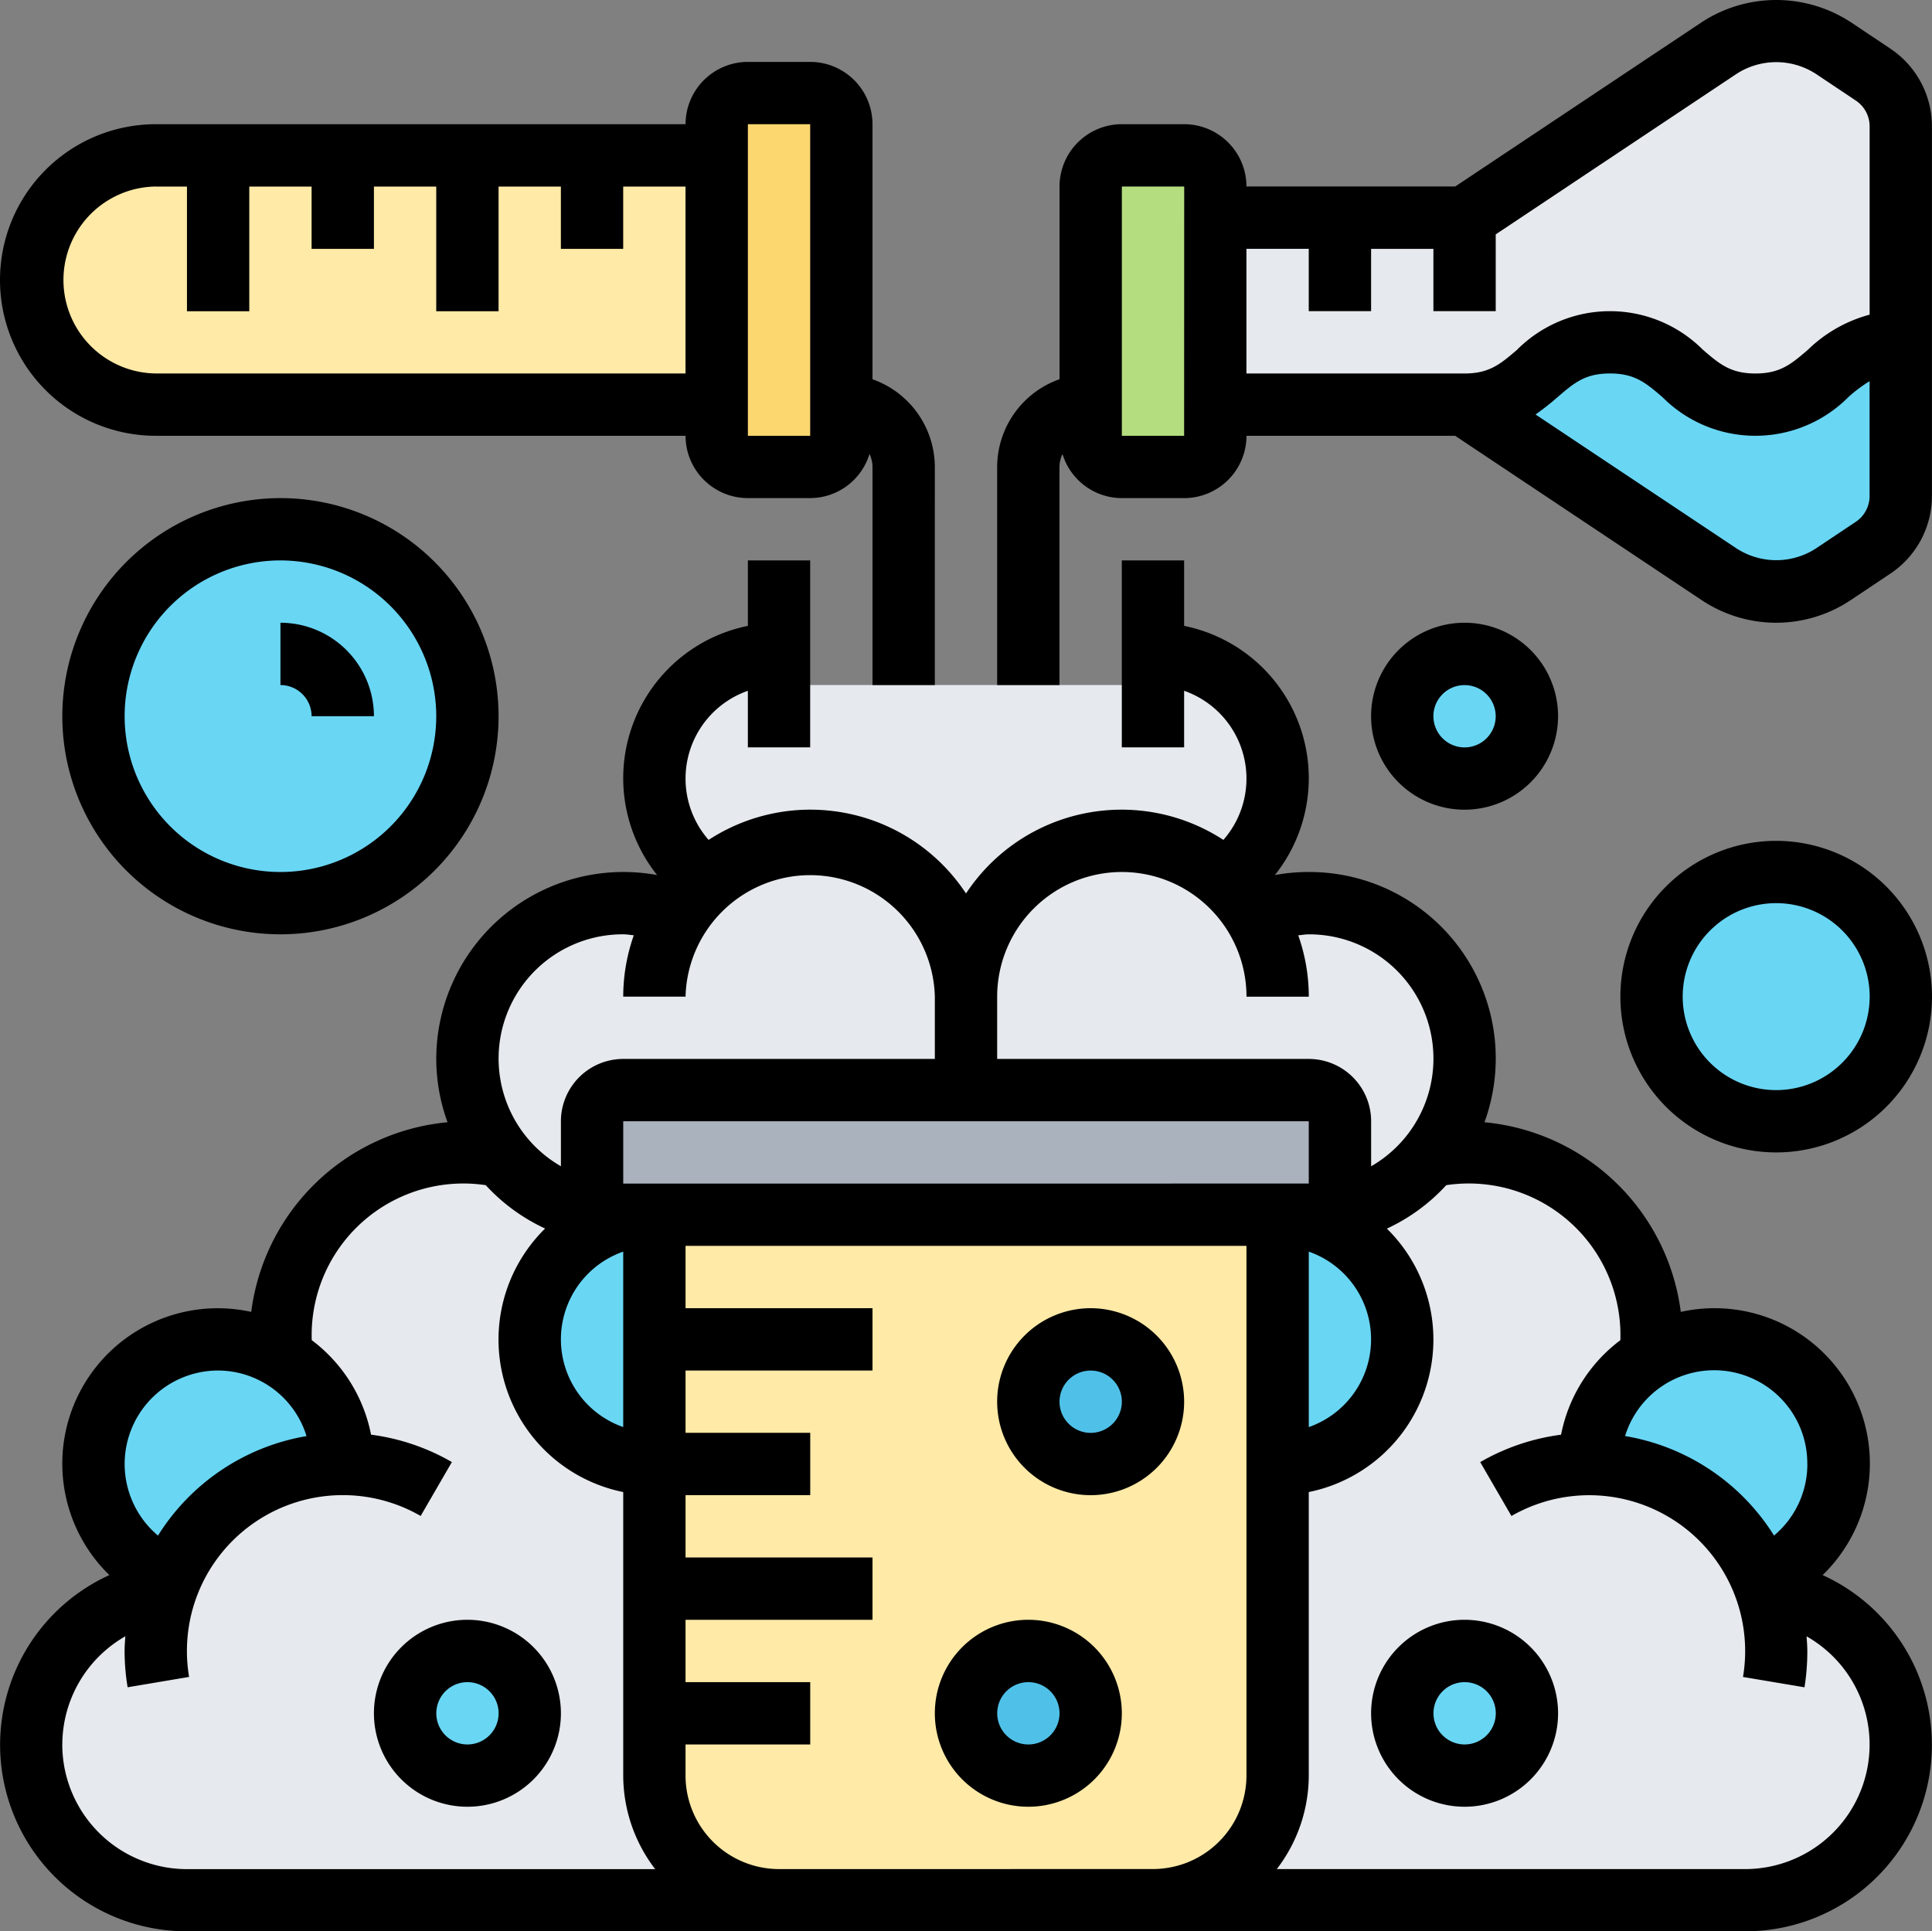 <svg xmlns="http://www.w3.org/2000/svg" width="141" height="140.97" viewBox="0 0 141 140.97"><rect x="0" y="0" width="141" height="140.97" fill="#808080" stroke="none"/><g transform="translate(-1 -1.013)"><g transform="translate(3.274 3.257)"><g transform="translate(0 81.871)"><path d="M45.21,42.548h2.274a9.1,9.1,0,1,0,0,18.194V83.484a9.094,9.094,0,0,0,9.1,9.1H13.371a11.365,11.365,0,0,1-1.524-22.628,5.91,5.91,0,0,1,.3-.819,13.677,13.677,0,0,1,12.6-8.392,9.049,9.049,0,0,0-4.5-7.846c-.023-.409-.045-.819-.045-1.251A13.656,13.656,0,0,1,33.839,38a12.106,12.106,0,0,1,2.433.227h.023A11.3,11.3,0,0,0,45.21,42.548Z" transform="translate(-2 -38)" fill="#e6e9ed"/></g><g transform="translate(31.839 59.129)"><path d="M52.387,39.371v6.823H27.371A2.281,2.281,0,0,0,25.1,48.468v4.548a2.281,2.281,0,0,0,2.274,2.274,11.371,11.371,0,1,1,4.048-22.014,12.227,12.227,0,0,1,2.047-2.411,11.373,11.373,0,0,1,18.921,8.505Z" transform="translate(-16 -28)" fill="#e6e9ed"/></g><g transform="translate(45.484 45.484)"><path d="M58.387,22a9.1,9.1,0,0,1,5.276,16.511,11.373,11.373,0,0,0-18.921,8.505,11.373,11.373,0,0,0-18.921-8.505A9.1,9.1,0,0,1,31.1,22v2.274h27.29Z" transform="translate(-22 -22)" fill="#e6e9ed"/></g><g transform="translate(68.226 59.129)"><path d="M57.016,46.194H32V39.371a11.373,11.373,0,0,1,18.921-8.505,12.227,12.227,0,0,1,2.047,2.411A11.409,11.409,0,0,1,68.387,43.919,11.384,11.384,0,0,1,57.016,55.29a2.281,2.281,0,0,0,2.274-2.274V48.468A2.281,2.281,0,0,0,57.016,46.194Z" transform="translate(-32 -28)" fill="#e6e9ed"/></g><g transform="translate(81.871 81.871)"><path d="M82.733,69.952A11.365,11.365,0,0,1,81.21,92.581H38a9.094,9.094,0,0,0,9.1-9.1V60.742a9.1,9.1,0,0,0,0-18.194h2.274a11.3,11.3,0,0,0,8.915-4.321h.023A12.106,12.106,0,0,1,60.742,38,13.656,13.656,0,0,1,74.387,51.645c0,.432-.023.841-.045,1.251a9.049,9.049,0,0,0-4.5,7.846,13.677,13.677,0,0,1,12.6,8.392A5.912,5.912,0,0,1,82.733,69.952Z" transform="translate(-38 -38)" fill="#e6e9ed"/></g><g transform="translate(36.387 86.419)"><path d="M27.1,49.1v9.1A9.1,9.1,0,1,1,27.1,40Z" transform="translate(-18 -40)" fill="#69d6f4"/></g><g transform="translate(4.548 95.516)"><path d="M17.691,45.251a9.049,9.049,0,0,1,4.5,7.846,13.677,13.677,0,0,0-12.6,8.392,9.093,9.093,0,1,1,8.1-16.238Z" transform="translate(-4 -44)" fill="#69d6f4"/></g><g transform="translate(4.548 36.387)"><circle cx="13.645" cy="13.645" r="13.645" transform="translate(0 0)" fill="#69d6f4"/></g><g transform="translate(100.065 45.484)"><circle cx="4.548" cy="4.548" r="4.548" fill="#69d6f4"/></g><g transform="translate(118.258 61.403)"><circle cx="9.097" cy="9.097" r="9.097" fill="#69d6f4"/></g><g transform="translate(113.71 95.516)"><path d="M52,53.1a9.1,9.1,0,1,1,12.6,8.392A13.677,13.677,0,0,0,52,53.1Z" transform="translate(-52 -44)" fill="#69d6f4"/></g><g transform="translate(90.968 86.419)"><path d="M42,40a9.1,9.1,0,0,1,0,18.194Z" transform="translate(-42 -40)" fill="#69d6f4"/></g><g transform="translate(27.29 118.258)"><circle cx="4.548" cy="4.548" r="4.548" fill="#69d6f4"/></g><g transform="translate(100.065 118.258)"><circle cx="4.548" cy="4.548" r="4.548" fill="#69d6f4"/></g><g transform="translate(40.935 77.323)"><path d="M74.581,38.274v4.548A2.281,2.281,0,0,1,72.306,45.1H22.274A2.281,2.281,0,0,1,20,42.823V38.274A2.281,2.281,0,0,1,22.274,36H72.306A2.281,2.281,0,0,1,74.581,38.274Z" transform="translate(-20 -36)" fill="#aab2bd"/></g><g transform="translate(45.484 86.419)"><path d="M22,76.387V40H67.484V80.935a9.094,9.094,0,0,1-9.1,9.1H31.1a9.094,9.094,0,0,1-9.1-9.1Z" transform="translate(-22 -40)" fill="#ffeaa7"/></g><g transform="translate(68.226 118.258)"><circle cx="4.548" cy="4.548" r="4.548" fill="#4fc1e9"/></g><g transform="translate(72.774 95.516)"><circle cx="4.548" cy="4.548" r="4.548" fill="#4fc1e9"/></g><g transform="translate(0 9.097)"><path d="M42.935,6h9.1V24.194H11.1A9.1,9.1,0,0,1,11.1,6H42.935Z" transform="translate(-2 -6)" fill="#ffeaa7"/></g><g transform="translate(50.032 4.548)"><path d="M33.1,26.742v2.274a2.281,2.281,0,0,1-2.274,2.274H26.274A2.281,2.281,0,0,1,24,29.016V6.274A2.281,2.281,0,0,1,26.274,4h4.548A2.281,2.281,0,0,1,33.1,6.274Z" transform="translate(-24 -4)" fill="#fcd770"/></g><g transform="translate(77.323 9.097)"><path d="M45.1,24.194v2.274a2.281,2.281,0,0,1-2.274,2.274H38.274A2.281,2.281,0,0,1,36,26.468V8.274A2.281,2.281,0,0,1,38.274,6h4.548A2.281,2.281,0,0,1,45.1,8.274V24.194Z" transform="translate(-36 -6)" fill="#b4dd7f"/></g><g transform="translate(86.419)"><path d="M58.194,29.29H40V15.645H58.194L76.774,3.251a7.549,7.549,0,0,1,8.324,0l2.911,1.956a4.5,4.5,0,0,1,2.024,3.775v15.76c-5.3,0-5.3,4.548-10.6,4.548-5.322,0-5.322-4.548-10.62-4.548C63.492,24.742,63.492,29.29,58.194,29.29Z" transform="translate(-40 -2)" fill="#e6e9ed"/></g><g transform="translate(104.613 22.742)"><path d="M79.839,12V23.212a4.5,4.5,0,0,1-2.024,3.775L74.9,28.943a7.549,7.549,0,0,1-8.324,0L48,16.548c5.3,0,5.3-4.548,10.62-4.548,5.3,0,5.3,4.548,10.62,4.548,5.3,0,5.3-4.548,10.6-4.548Z" transform="translate(-48 -12)" fill="#69d6f4"/></g></g><g transform="translate(1 1.013)"><path d="M98.187,4.563l-2.9-1.938a9.943,9.943,0,0,0-10.855,0l-18,12H51.194a4.553,4.553,0,0,0-4.548-4.548H42.1a4.553,4.553,0,0,0-4.548,4.548V28.692A6.813,6.813,0,0,0,33,35.1V51.015h4.548V35.1a2.241,2.241,0,0,1,.221-.946A4.54,4.54,0,0,0,42.1,37.37h4.548a4.553,4.553,0,0,0,4.548-4.548h15.23l18,12a9.783,9.783,0,0,0,10.857,0l2.9-1.938a6.806,6.806,0,0,0,3.038-5.674V10.239a6.813,6.813,0,0,0-3.038-5.676ZM46.645,32.822H42.1l0-18.194h4.551Zm4.548-4.548v-9.1h4.548v4.548H60.29V19.177h4.548v4.548h4.548V18.119L86.951,6.412a5.322,5.322,0,0,1,5.811,0l2.9,1.938a2.267,2.267,0,0,1,1.012,1.89V23.98a10.273,10.273,0,0,0-4.51,2.568c-1.212,1.039-2.013,1.726-3.825,1.726s-2.615-.687-3.827-1.726a9.573,9.573,0,0,0-13.575,0c-1.212,1.039-2.015,1.726-3.827,1.726ZM95.665,39.1l-2.9,1.938a5.322,5.322,0,0,1-5.811,0L72.291,31.266A18.806,18.806,0,0,0,73.9,30c1.21-1.042,2.013-1.728,3.825-1.728s2.613.687,3.827,1.726a9.567,9.567,0,0,0,13.57,0,10.1,10.1,0,0,1,1.549-1.162v8.374A2.266,2.266,0,0,1,95.665,39.1Z" transform="translate(39.774 -1.013)"/><path d="M12.371,30.29H51.032a4.553,4.553,0,0,0,4.548,4.548h4.548a4.54,4.54,0,0,0,4.328-3.22,2.241,2.241,0,0,1,.221.946V48.484h4.548V32.565a6.813,6.813,0,0,0-4.548-6.4V7.548A4.553,4.553,0,0,0,60.129,3H55.581a4.553,4.553,0,0,0-4.548,4.548H12.371a11.371,11.371,0,0,0,0,22.742ZM55.581,7.548h4.548V30.29H55.581ZM12.371,12.1h2.274v9.1h4.548V12.1h4.548v4.548H28.29V12.1h4.548v9.1h4.548V12.1h4.548v4.548h4.548V12.1h4.548V25.742H12.371a6.823,6.823,0,0,1,0-13.645Z" transform="translate(-1 1.518)"/><path d="M37.823,53a6.823,6.823,0,1,0,6.823,6.823A6.831,6.831,0,0,0,37.823,53Zm0,9.1A2.274,2.274,0,1,1,40.1,59.823,2.278,2.278,0,0,1,37.823,62.1Z" transform="translate(37.226 65.228)"/><path d="M39.823,43a6.823,6.823,0,1,0,6.823,6.823A6.831,6.831,0,0,0,39.823,43Zm0,9.1A2.274,2.274,0,1,1,42.1,49.823,2.278,2.278,0,0,1,39.823,52.1Z" transform="translate(39.774 52.486)"/><path d="M3,32.919A15.919,15.919,0,1,0,18.919,17,15.937,15.937,0,0,0,3,32.919Zm27.29,0A11.371,11.371,0,1,1,18.919,21.548,11.384,11.384,0,0,1,30.29,32.919Z" transform="translate(1.548 19.357)"/><path d="M10,25.548a2.278,2.278,0,0,1,2.274,2.274h4.548A6.831,6.831,0,0,0,10,21Z" transform="translate(10.468 24.454)"/><path d="M19.823,53a6.823,6.823,0,1,0,6.823,6.823A6.831,6.831,0,0,0,19.823,53Zm0,9.1A2.274,2.274,0,1,1,22.1,59.823,2.278,2.278,0,0,1,19.823,62.1Z" transform="translate(14.29 65.228)"/><path d="M134.018,93.061a11.338,11.338,0,0,0-10.352-19.21,15.937,15.937,0,0,0-14.327-13.843A13.605,13.605,0,0,0,96.516,41.742a13.767,13.767,0,0,0-2.472.223,11.342,11.342,0,0,0-6.625-18.187V19H82.871V32.645h4.548v-4.13A6.79,6.79,0,0,1,90.285,39.4,13.6,13.6,0,0,0,71.5,43.311,13.6,13.6,0,0,0,52.715,39.4a6.79,6.79,0,0,1,2.865-10.884v4.13h4.548V19H55.581v4.778a11.342,11.342,0,0,0-6.625,18.187A13.66,13.66,0,0,0,32.839,55.387a13.549,13.549,0,0,0,.823,4.621A15.933,15.933,0,0,0,19.335,73.851,11.344,11.344,0,0,0,8.982,93.061a13.611,13.611,0,0,0,5.663,26h113.71a13.611,13.611,0,0,0,5.663-26Zm-1.114-8.11a6.8,6.8,0,0,1-2.433,5.224A15.929,15.929,0,0,0,119.6,82.912a6.8,6.8,0,0,1,13.3,2.04ZM82.871,41.742a9.106,9.106,0,0,1,9.1,9.1h4.548a13.518,13.518,0,0,0-.771-4.478c.257-.023.509-.071.771-.071a9.068,9.068,0,0,1,4.548,16.929V59.935a4.553,4.553,0,0,0-4.548-4.548H73.774V50.839A9.106,9.106,0,0,1,82.871,41.742ZM46.484,69.451V82.257a6.781,6.781,0,0,1,0-12.806Zm0-4.967V59.935H96.516l0,4.548H46.484Zm50.032,4.967a6.783,6.783,0,0,1,0,12.808ZM46.484,46.29c.262,0,.514.048.771.071a13.518,13.518,0,0,0-.771,4.478h4.548a9.1,9.1,0,0,1,18.194,0v4.548H46.484a4.553,4.553,0,0,0-4.548,4.548v3.284A9.068,9.068,0,0,1,46.484,46.29ZM16.919,78.129a6.777,6.777,0,0,1,6.452,4.787A15.929,15.929,0,0,0,12.53,90.178a6.825,6.825,0,0,1,4.389-12.049ZM5.548,105.419a9.116,9.116,0,0,1,4.6-7.891c-.025.355-.055.707-.055,1.069a16.09,16.09,0,0,0,.221,2.652l4.487-.755a11.2,11.2,0,0,1-.159-1.9A11.375,11.375,0,0,1,31.7,88.745l2.279-3.934a15.878,15.878,0,0,0-5.9-2,11.343,11.343,0,0,0-4.33-6.9c0-.02,0-.041,0-.061A11.07,11.07,0,0,1,36.45,64.6a13.723,13.723,0,0,0,4.332,3.166A11.357,11.357,0,0,0,46.484,87v20.7a11.253,11.253,0,0,0,2.333,6.823H14.645a9.106,9.106,0,0,1-9.1-9.1Zm52.306,9.1a6.831,6.831,0,0,1-6.823-6.823v-2.274h9.1v-4.548h-9.1V96.323H64.677V91.774H51.032V87.226h9.1V82.677h-9.1V78.129H64.677V73.581H51.032V69.032H91.968v38.661a6.831,6.831,0,0,1-6.823,6.823Zm70.5,0H94.183a11.253,11.253,0,0,0,2.333-6.823V87a11.357,11.357,0,0,0,5.7-19.228A13.653,13.653,0,0,0,106.55,64.6a11.07,11.07,0,0,1,12.708,11.253c0,.02,0,.041,0,.061a11.353,11.353,0,0,0-4.33,6.9,15.878,15.878,0,0,0-5.9,2l2.279,3.934a11.38,11.38,0,0,1,16.9,11.748l4.487.755A16.339,16.339,0,0,0,132.9,98.6c0-.362-.03-.714-.055-1.069a9.086,9.086,0,0,1-4.494,16.988Z" transform="translate(-1 21.905)"/><path d="M51.823,53a6.823,6.823,0,1,0,6.823,6.823A6.831,6.831,0,0,0,51.823,53Zm0,9.1A2.274,2.274,0,1,1,54.1,59.823,2.278,2.278,0,0,1,51.823,62.1Z" transform="translate(55.065 65.228)"/><path d="M64.371,28A11.371,11.371,0,1,0,75.742,39.371,11.384,11.384,0,0,0,64.371,28Zm0,18.194a6.823,6.823,0,1,1,6.823-6.823A6.831,6.831,0,0,1,64.371,46.194Z" transform="translate(65.258 33.373)"/><path d="M58.645,27.823a6.823,6.823,0,1,0-6.823,6.823A6.831,6.831,0,0,0,58.645,27.823Zm-9.1,0A2.274,2.274,0,1,1,51.823,30.1,2.278,2.278,0,0,1,49.548,27.823Z" transform="translate(55.065 24.454)"/></g></g></svg>